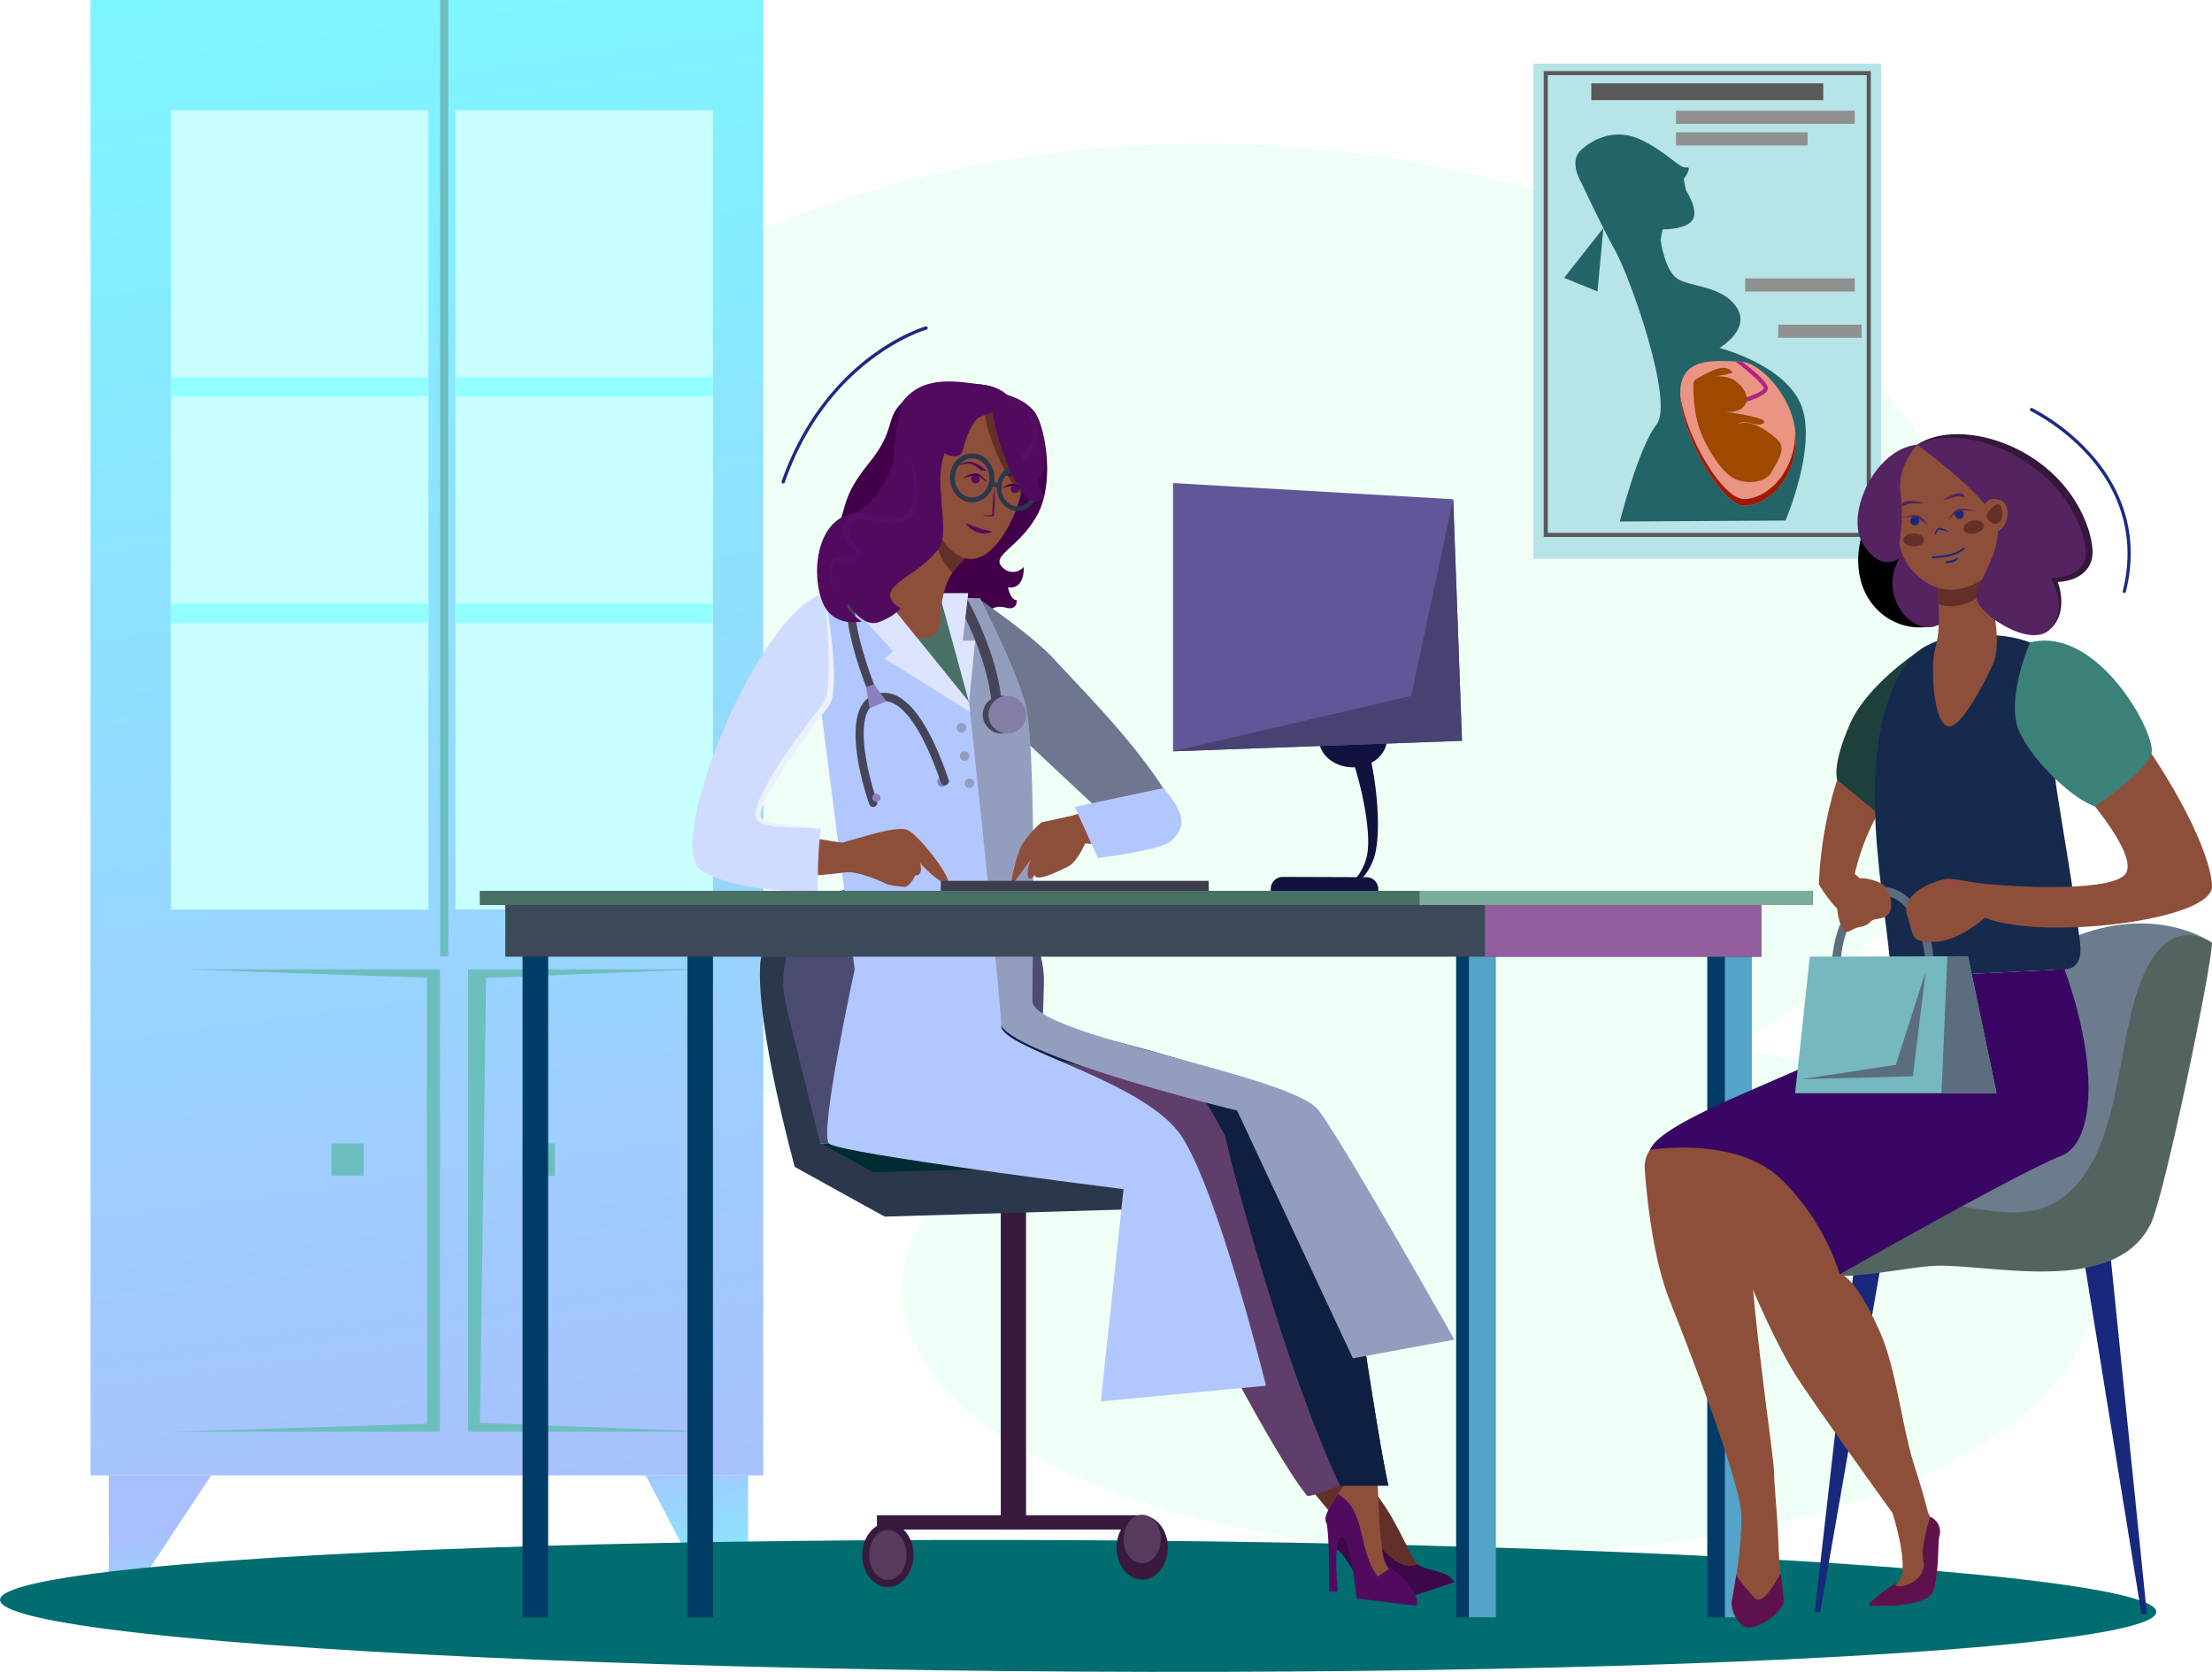 <svg xmlns="http://www.w3.org/2000/svg" xmlns:xlink="http://www.w3.org/1999/xlink" viewBox="0 0 884.79 668.82"><defs><style>.cls-1{fill:#effff5;}.cls-2{fill:#b7e4e6;}.cls-3{fill:#595959;}.cls-4{fill:#226467;}.cls-5{fill:#ea9483;}.cls-6{fill:#9e1a00;}.cls-7{fill:#b02286;}.cls-8{fill:#9e4800;}.cls-9{fill:#919090;}.cls-10{fill:url(#linear-gradient);}.cls-11{fill:url(#linear-gradient-2);}.cls-12{fill:url(#linear-gradient-3);}.cls-13{fill:#c8ffff;}.cls-14{fill:#91ffff;}.cls-15{fill:#6dbfbf;}.cls-16{fill:#026d71;}.cls-17{fill:#381a3f;}.cls-18{fill:#573a5e;}.cls-19{fill:#633029;}.cls-20{fill:#3c0849;}.cls-21{fill:#8e4f3a;}.cls-22{fill:#510b5e;}.cls-23{fill:#2b374d;}.cls-24{fill:#4c4c73;}.cls-25{fill:#002b32;}.cls-26{fill:#013c66;}.cls-27{fill:#54a3c8;}.cls-28{fill:#42004a;}.cls-29{fill:#6e778f;}.cls-30{fill:#487065;}.cls-31{fill:#0f1f42;}.cls-32{fill:#603e6b;}.cls-33{fill:#939ebf;}.cls-34{fill:#b3c7ff;}.cls-35{fill:#8b7fbf;}.cls-36{fill:#464459;}.cls-37{fill:#827ea6;}.cls-38{fill:#dce4ff;}.cls-39{fill:#d0dcff;}.cls-40{fill:#ecf1ff;}.cls-41{fill:#560d68;}.cls-42{fill:#12113f;}.cls-43{fill:#615697;}.cls-44{fill:#494171;}.cls-45{fill:#1e403d;}.cls-46{fill:#6c7c8d;}.cls-47{fill:#18287d;}.cls-48{fill:#536460;}.cls-49{fill:#60114d;}.cls-50{fill:#162a4d;}.cls-51{fill:#390763;}.cls-52{fill:#542360;}.cls-53{fill:#34173a;}.cls-54{fill:#5b6d7e;}.cls-55{fill:#75b8bf;}.cls-56{fill:#3b8079;}.cls-57{fill:#7cad98;}.cls-58{fill:#3c4959;}.cls-59{fill:#935e9f;}.cls-60{fill:#1b2b80;}.cls-61{fill:#3e3d4d;}</style><linearGradient id="linear-gradient" x1="217.96" y1="647.73" x2="117.26" y2="-104.59" gradientUnits="userSpaceOnUse"><stop offset="0.04" stop-color="#a9bfff"/><stop offset="1" stop-color="#76ffff"/></linearGradient><linearGradient id="linear-gradient-2" x1="63.67" y1="608.38" x2="78.39" y2="685.5" xlink:href="#linear-gradient"/><linearGradient id="linear-gradient-3" x1="275" y1="570.64" x2="291.46" y2="656.86" xlink:href="#linear-gradient"/></defs><title>doctorb</title><g id="Layer_2" data-name="Layer 2"><g id="_Layer_" data-name="&lt;Layer&gt;"><path class="cls-1" d="M693.18,418.71c65.4-37.88,106.57-93,106.57-154.41,0-114.23-142.56-206.82-318.41-206.82S162.92,150.07,162.92,264.3c0,94.26,97.09,173.8,229.85,198.72-20.28,15.56-31.89,33.64-31.89,52.93,0,58.43,106.65,105.81,238.21,105.81S837.3,574.38,837.3,516C837.3,472.35,778,434.91,693.18,418.71Z"/><rect class="cls-2" x="613.37" y="25.45" width="139.06" height="198.06"/><rect class="cls-3" x="636.52" y="33.34" width="92.77" height="6.71"/><polygon class="cls-4" points="625.65 111.15 638.99 116.62 641.34 91.23 625.65 111.15"/><path class="cls-4" d="M720.46,162.11c-6.52-16.3-32.71-22.91-32.71-22.91s12.72-7.35,6.9-16.22-19-8.15-23.91-11.61S664.22,96,664.22,96l.82-4.24s10.59.23,12.37-4.58c1.24-3.39-1.36-8.37-3-11h0l-.95-4.54s3.8-5.16,1.09-4.65-7.34-5.67-17.66-10.83-19.29-.82-24.45,3.8,0,12.92,0,12.92,8.15,17.51,13.85,27.78,23.5,60.06,16.3,69.19-14.67,38.79-14.67,38.79l66.28-.4S727,178.41,720.46,162.11Z"/><path class="cls-5" d="M718.29,175.68c0,15.91-11.29,26.64-20.52,26.64s-25.68-29.2-25.68-45.11c0-14,12.77-13,22.11-12.61.85.05,1.66,0,2.44.1C704.6,145.23,718.29,159.79,718.29,175.68Z"/><path class="cls-6" d="M718,171.4c0,.55.07,1.09.07,1.64,0,15.91-11.28,26.62-20.51,26.62-8.56,0-23.33-25.12-25.42-41.45.64,16.09,16.6,44.1,25.64,44.1,9.23,0,20.52-10.72,20.52-26.62A34.1,34.1,0,0,0,718,171.4Z"/><path class="cls-7" d="M696.77,144.71h-.13c-.78-.06-1.59,0-2.44-.1h-.15c5.14,3.71,11.46,9.32,11.46,10.72,0,1.11-4.9,3.27-10.51,4.64l.39,1.58c3.54-.86,11.75-3.19,11.75-6.22C707.14,152.8,700.3,147.32,696.77,144.71Z"/><path class="cls-8" d="M711.5,176.5c-3.27-3.53-11.42-9.23-16.31-6.79,3-2.44,7.61,1.63,10.33-.54,2.27-1.82-11.08-3.83-15.48-4.44,2.34.21,7,.1,8.41-3.71,1.24-3.36-2.34-7.55-5.09-9.11a9,9,0,0,0-1.76-.75,17.09,17.09,0,0,0-5.43-.63l.05,0,3.81-.59,3-.86s-1.09-2.17-4.35-1.9-10.45,4.5-10.84,5a3,3,0,0,0-.49,2c0,11.17,2,19.58,8.38,29,2,3,4.27,6,7.34,7.92,4.17,2.63,13.09,2.68,15.72-2.57C709.86,186.28,714.75,180,711.5,176.5Z"/><path class="cls-3" d="M748.31,214.81H617.49V28.44H748.31Zm-129.19-1.63H746.68V30.07H619.12Z"/><rect class="cls-9" x="698.05" y="111.37" width="43.88" height="5.26"/><rect class="cls-9" x="670.39" y="44.3" width="71.53" height="5.26"/><rect class="cls-9" x="670.39" y="52.93" width="52.65" height="5.26"/><rect class="cls-9" x="711.29" y="129.87" width="33.35" height="5.26"/><rect class="cls-10" x="36.22" width="269.09" height="590.24"/><polygon class="cls-11" points="84.48 590.24 43.51 590.24 43.51 629.96 58.22 629.96 84.48 590.24"/><polygon class="cls-12" points="299.23 590.24 258.26 590.24 280.07 632.05 299.23 629.96 299.23 590.24"/><rect class="cls-13" x="68.36" y="44.15" width="103.02" height="319.74"/><rect class="cls-13" x="182.16" y="44.1" width="103.02" height="319.74"/><rect class="cls-14" x="68.34" y="150.9" width="103.03" height="7.72"/><rect class="cls-14" x="182.14" y="150.9" width="103.03" height="7.72"/><rect class="cls-14" x="68.34" y="241.51" width="103.03" height="7.72"/><rect class="cls-14" x="182.14" y="241.51" width="103.03" height="7.72"/><path class="cls-15" d="M74.67,387.8H176v185H68.34l102.42-3.24V391.17Z"/><polygon class="cls-15" points="280.07 387.8 187.21 387.8 187.21 572.8 285.19 572.8 191.98 569.21 194.45 391.23 280.07 387.8"/><rect class="cls-15" x="132.59" y="457.48" width="12.9" height="12.9"/><rect class="cls-15" x="209.03" y="457.48" width="12.9" height="12.9"/><rect class="cls-15" x="176.02" width="3.29" height="382.56"/><ellipse class="cls-16" cx="431.26" cy="642.42" rx="26.29" ry="431.26" transform="translate(-213.54 1070.12) rotate(-89.68)"/><path class="cls-17" d="M344.89,622.09c0,7.08,4.59,12.82,10.26,12.82s10.26-5.74,10.26-12.82-4.6-12.81-10.26-12.81S344.89,615,344.89,622.09Z"/><rect class="cls-17" x="350.76" y="606.2" width="106.02" height="5.71" transform="translate(807.55 1218.11) rotate(180)"/><path class="cls-18" d="M355.15,632.05c4.12,0,7.47-4.47,7.47-10s-3.35-10-7.47-10-7.47,4.47-7.47,10S351,632.05,355.15,632.05Z"/><path class="cls-17" d="M446.62,619.14c0,7.07,4.59,12.81,10.26,12.81s10.25-5.74,10.25-12.81-4.59-12.82-10.25-12.82S446.62,612.06,446.62,619.14Z"/><path class="cls-18" d="M456.88,625.42c4.11,0,7.46-4.36,7.46-9.73S461,606,456.88,606s-7.47,4.37-7.47,9.74S452.76,625.42,456.88,625.42Z"/><path class="cls-19" d="M537.29,611.88c.5,2.19-6.21,4.82-.68,8.17,1.86,1.13,4.43-.56,11.35,2.49,4.66,2.05,13.11,11,17.76,12a26.45,26.45,0,0,0,16-1.69c-4.52-2.73-8.25-2-13-4.89s-11.51-27.45-26.36-38.22a22,22,0,0,1-3.26-3.16c-5.44,2.78-10.79,5.6-16.19,7.4C531.43,604.24,537.17,611.32,537.29,611.88Z"/><path class="cls-20" d="M542.47,610.45c-1.82-1.1-4.54-.71-7.09-.59.14,2.26-6.07,6.72-.69,10S546.62,640,546.62,640l4-.78s-11-19.35-5.62-17.45,15.17,18.4,15.17,18.4l21.58-7.22-1.92-2.29c-4.45-2.69-8.14-2-12.8-4.78C557.07,629.72,550.38,613.77,542.47,610.45Z"/><path class="cls-21" d="M548.55,569.56c-5.34.32-5.62.79-11,1.43,1.52,10.64,2.24,19.17.93,21.48-1,1.8-2.15,3.58-3.25,5.29-3.09,4.81-5.86,9-4.82,11.08.63,1.25,7.44-.08,9.94,6,3.07,7.49,4.06,22.11,4.06,22.11l20.82,4.16s3.19-1.43-1.52-6.08-8.6-6.16-10.12-11.22-2.65-24-2.65-40.6C550.93,581.51,548.42,572.33,548.55,569.56Z"/><path class="cls-22" d="M566.53,639.18h0a24.78,24.78,0,0,0-10.39-11.89l-5,3.4c-5.78-7.06-5.69-18.43-9.34-25.63-.81-2.43-3.45-5.45-6.57-7.3-3.08,4.81-5.86,9-4.82,11.08,1.41,2.79,1.28,27.86,1.28,27.86h3.46s-2.08-20.69,1.39-21.92,6.14,24.73,6.14,24.73l23.73,2.84S567.5,641.75,566.53,639.18Z"/><path class="cls-23" d="M353.84,486.72l-3.33-17.78-22.38-11.46,12.64-102.76s-35.47,13.68-36.66,30.55c-1.81,25.43,13.8,81.57,13.8,81.57Z"/><path class="cls-24" d="M376.81,352.37l-23.69.28a40.3,40.3,0,0,0-38.63,50l13.64,54.79h87.43l2-63.53A40.31,40.31,0,0,0,376.81,352.37Z"/><rect class="cls-17" x="400.3" y="466.13" width="10.1" height="145.78" transform="translate(810.71 1078.04) rotate(180)"/><polygon class="cls-25" points="328.13 457.48 349.36 468.94 497.73 469.42 418.9 454.89 328.13 457.48"/><polygon class="cls-23" points="494.87 482.53 353.83 486.72 349.36 468.94 500.11 464.74 494.87 482.53"/><rect class="cls-26" x="682.9" y="363.86" width="10.77" height="283.16" transform="translate(1376.57 1010.89) rotate(180)"/><rect class="cls-26" x="582.46" y="361.66" width="10.77" height="285.36" transform="translate(1175.68 1008.69) rotate(180)"/><rect class="cls-27" x="587.57" y="361.66" width="10.77" height="285.36" transform="translate(1185.91 1008.69) rotate(180)"/><rect class="cls-27" x="689.96" y="360.42" width="10.77" height="286.6" transform="translate(1390.69 1007.45) rotate(180)"/><rect class="cls-26" x="209.03" y="369.97" width="10.24" height="277.06" transform="translate(428.29 1017) rotate(180)"/><rect class="cls-26" x="274.95" y="371.57" width="10.24" height="275.46" transform="translate(560.14 1018.6) rotate(180)"/><path class="cls-28" d="M402.23,157.79s8.06,1.94,11.87,7.4,8,27.43.92,40.61-18.81,16.36-14.18,21a5.66,5.66,0,0,0,8.65,0s.62,9.17-6.29,8.17c0,0,.91,5.09,3.46,5.09,0,0,.54,4.37-4.46,3s-8.22,2-6,4.18-24.29,11.59-24.29-6.27S407,183,409.29,176.9s-3.18-12.45-3.18-12.45Z"/><path class="cls-28" d="M334.75,211.86c4-8.9,1.89-13.1,12.8-26.55s6.36-17.41,13.17-24.23S392,152.45,397.39,155s8.72,12.37,8.72,12.37l-25.18,74.15H349.24Z"/><path class="cls-29" d="M391.22,239.37s22.49,15.3,30.87,24.82c6.06,6.9,30.74,31.05,44.22,52.71,5,8.08-15.54,17.6-15.54,17.6l-44.66-41.81Z"/><path class="cls-30" d="M417.39,411.43c-14.48-8.92-13.62-40-13.62-40-5-22.6,8.83-74.92,3.25-92.2s-14.94-39.86-14.94-39.86l-62.2-2.11s4.82,39.5-1.46,45.48c0,0,18.15,87.08,18.15,100.37,0,8.22-5.42,31.55-10.71,45.66C369.76,431.88,387.72,428.59,417.39,411.43Z"/><path class="cls-31" d="M531.38,453.55c-7-18.89-90.29-38.68-115-44-4.23-.91-11.85-.62-15.93.83h0a23.36,23.36,0,0,0-10.91,8l-7.27,9.7,113.19,36.54s17.7,80.93,40.49,129.67h19.36C548.65,563.82,535.91,465.83,531.38,453.55Z"/><path class="cls-32" d="M479,437l-88.12-20.13-8.75-1.25a56.7,56.7,0,0,0-36.49,7.08L338,427.15s-7.22,23.39,5.16,32.77c4.88,3.7,109.47,9.51,109.47,9.51s51.39,106,70.34,129.1c6.59-.78,15.32-6.3,21.84-6.7C546,566,485.31,438.84,479,437Z"/><path class="cls-31" d="M531.3,453.37l-42.15-2.59,3.45,14.32S513.19,545.62,536,594.36h19.36c-6.69-30.54-19.43-128.53-24-140.81A1.42,1.42,0,0,0,531.3,453.37Z"/><path class="cls-33" d="M376.32,238.86l11.29,42.05.43,78.31s3.7,38,12.44,51.2,94.36,33.86,94.36,33.86l46.31,99.12,40.6-7.46s-43.41-77.13-54.22-91.66-114.6-29.88-114.6-43.92,1.92-103.6-3-119.78-17.88-41.19-17.88-41.19Z"/><path class="cls-34" d="M328.42,236.7s7.37,40.11,0,47.47L341.87,387.8s-14.34,65.63-10.28,69.68,117.82,18.25,117.82,18.25l-9.09,84.92,66.09-6.28s-19-76.88-33.57-99.48-72.36-35.32-72.36-44.47-12.87-129.51-12.87-129.51L352.15,237Z"/><path class="cls-33" d="M387.74,302.48a1.91,1.91,0,1,1-1.91-1.91A1.91,1.91,0,0,1,387.74,302.48Z"/><path class="cls-33" d="M386.51,291.13a1.92,1.92,0,1,1-1.92-1.91A1.91,1.91,0,0,1,386.51,291.13Z"/><path class="cls-33" d="M389.65,313.34a1.91,1.91,0,1,1-1.91-1.91A1.9,1.9,0,0,1,389.65,313.34Z"/><path class="cls-35" d="M378.81,312.54a1.95,1.95,0,1,1-1.93-1.68A1.82,1.82,0,0,1,378.81,312.54Z"/><path class="cls-36" d="M379.41,311.86c-4.55-13.4-14.49-37.7-28.32-34.37-2.31-5.59-10.74-27.2-9.12-40.36l-3.26-.41c-1.74,14.09,6.87,36.11,9.32,42-10.57,6.34-4.24,31.81-.3,43a1.64,1.64,0,0,0,3.1-1.09c-3.41-9.7-10.07-35.71-.09-39.58,11.68-4.52,21.51,20,25.55,31.88a1.65,1.65,0,1,0,3.12-1.06Z"/><polygon class="cls-35" points="346.47 274.82 349.62 273.79 354.57 280.56 347.84 283.32 346.47 274.82"/><path class="cls-35" d="M352.16,319.54a1.66,1.66,0,1,1-1.61-2.1A1.9,1.9,0,0,1,352.16,319.54Z"/><path class="cls-36" d="M398.56,282.56a2.08,2.08,0,0,1-2-1.91c-1.92-19.47-13.84-40-14-40.21a2.17,2.17,0,0,1,.68-2.92,2,2,0,0,1,2.81.71c.51.87,12.52,21.58,14.54,42a2.1,2.1,0,0,1-1.83,2.32Z"/><path class="cls-36" d="M406.37,284.17a5.77,5.77,0,1,1-5.76-5.76A5.76,5.76,0,0,1,406.37,284.17Z"/><path class="cls-36" d="M408.11,285.91a7.51,7.51,0,1,1-7.5-7.5A7.5,7.5,0,0,1,408.11,285.91Z"/><path class="cls-37" d="M410.42,285.91a7.51,7.51,0,1,1-7.51-7.5A7.51,7.51,0,0,1,410.42,285.91Z"/><polygon class="cls-38" points="375.67 237.28 387.61 280.91 390.09 256.28 385.1 256.28 387.29 237.28 375.67 237.28"/><path class="cls-21" d="M362.71,331.94c-4.81-1.66-20.95,4.08-22.14,4.08l-3.58,1.1c-1.42-.19-5.05-.7-9.41-1.48-1.05,4.77-.69,9.65-.43,14.5,6.66-.52,11.41-1.21,11.84-1.21,6.32,0,16,4.9,16,4.9a45.55,45.55,0,0,0,6.78,1c2.26,0,4.29-4.57,4.29-4.57,3.62,0,2-5,2-5s7,8,10.62,8S367.46,333.57,362.71,331.94Z"/><path class="cls-39" d="M328.42,331.63c-9-1.61-22-.4-24.79-4.08-4.52-6,26.54-45.37,26.54-45.37,5.42-4.64-.29-44.9-.29-44.9-26.21,6.37-64.05,100-49.81,110.57,9.49,7.07,33.77,9.46,47.08,8.41C326.89,351.41,327.38,336.41,328.42,331.63Z"/><path class="cls-40" d="M328.42,331.63c-11.7-1.4-25.75,1.15-26.19-5.64-.19-9.59,21.58-37.66,27.07-44.69,4.2-4.43,1.22-36.51.58-44,1.5,7.78,6.87,40.71,1.09,45.83l.17-.17c-3.71,4.82-31.1,40.51-26.39,44.48C307.83,330.19,320,329.69,328.42,331.63Z"/><path class="cls-21" d="M390.09,220.24a32.6,32.6,0,0,0-9.07,8.84,23.51,23.51,0,0,0-2.56,5,48.41,48.41,0,0,0-2.43,15.2,6.09,6.09,0,0,1-5.35,6c-3.11.35-7,0-10-3-3.57-3.57-8.74-9.54-8.57-15.19.11-3.78,28.49-34.37,28.49-34.37Z"/><polygon class="cls-38" points="352.15 237.03 344.07 236.87 335.55 236.7 357.17 260.51 353.83 263.47 388.04 284.86 387.61 280.91 352.15 237.03"/><path class="cls-19" d="M390.09,220.24l-9.45-17.58s-3.34,3.59-7.73,8.47c1.1,6.6,3.38,13.54,8.12,18A32.76,32.76,0,0,1,390.09,220.24Z"/><path class="cls-21" d="M406.11,164.45a18.15,18.15,0,0,1,6,10.73c1.09,6.9-3.52,14.64-3.52,20.46s-10.8,33.52-24.25,27S371.94,195,371.94,190.26s6.55-21.08,14.54-24.9S406.11,164.45,406.11,164.45Z"/><path class="cls-19" d="M408.31,197.62a10.67,10.67,0,0,0,.24-2c0-5.82,4.61-13.56,3.52-20.46a18.15,18.15,0,0,0-6-10.73,41.92,41.92,0,0,0-12.46-.92C394.19,172.77,401.53,190.59,408.31,197.62Z"/><path class="cls-22" d="M407,165.14c.11-.38-2.54-9.39-13.27-11.14-12.82-2.09-28,7.45-32.62,20.4s-8.82,27.72-21.5,31.4-15,22.36-11,34.08,16.09,8.73,16.09,8.73-7.43-5.12-5.45-7.1c0,0,5.66,9.62,12.06,7.44s9-5.74,9-5.74-8.57-3.64-1.3-9.77c5.06-4.27,10.09-6.23,16.09-13.46,5.73-6.91-2.2-25.42,2.79-38.7a5.6,5.6,0,0,0,3.16,1.17c6.78.71,2.5-7.13,9-14.53C401.06,161.68,406.27,165.16,407,165.14Z"/><path class="cls-22" d="M360.72,161.08s-8,32.39,0,40.39,15.74,2,15.74-1.77-2.09-18.42,1.41-18.42,6.23,1.55,8-4.07S391.15,164,397.93,164s9.09,1.15,9.09,1.15-1.46-9.5-13.27-11.14S368.86,150,360.72,161.08Z"/><path class="cls-21" d="M388.24,201.09c-1,1.87-4.17,2.13-7.08.58s-4.48-4.32-3.48-6.19,4.16-2.13,7.08-.58S389.23,199.22,388.24,201.09Z"/><path class="cls-22" d="M397.81,194.56a93.49,93.49,0,0,0-.87,11.36,6.8,6.8,0,0,1-4.06-.12c2,1.32,4.49.58,4.63.59A93.23,93.23,0,0,0,397.81,194.56Z"/><path class="cls-22" d="M394.57,188.43a13.28,13.28,0,0,0-5.19-3.46c-3-1-7.88,1.73-7.88,1.73s5.13-1.73,7.1-1a12,12,0,0,1,3.7,2.45Z"/><path class="cls-22" d="M401.9,190a13.32,13.32,0,0,1,6.14-1.11c3.12.32,6.53,4.73,6.53,4.73s-4-3.63-6.1-3.76a11.85,11.85,0,0,0-4.37.77Z"/><path class="cls-22" d="M386.33,209.24c6.42,2.89,8.32,2.76,10.66,3.41C393.24,214.61,388.22,212.59,386.33,209.24Z"/><path class="cls-22" d="M391.74,192.54A1.78,1.78,0,1,1,391,190,1.9,1.9,0,0,1,391.74,192.54Z"/><path class="cls-28" d="M385.1,191.32c7.18-4.72,8.2.73,10,1.65-1.53-.38-2.8-2.76-4.57-2.8A22.53,22.53,0,0,0,385.1,191.32Z"/><path class="cls-22" d="M407.3,196.58a1.69,1.69,0,1,1-.66-2.52A1.87,1.87,0,0,1,407.3,196.58Z"/><path class="cls-28" d="M400.61,195.4c6.73-4.72,7.69.73,9.35,1.65-1.44-.38-2.62-2.76-4.29-2.8A20,20,0,0,0,400.61,195.4Z"/><path class="cls-23" d="M407,186.13a8.5,8.5,0,0,0-8,7l-1.39-.26a11.66,11.66,0,0,0,.13-1.68c0-5.4-4-9.8-8.88-9.8s-8.87,4.4-8.87,9.8,4,9.8,8.87,9.8a9,9,0,0,0,8.3-6.33l1.62.3c0,.11,0,.21,0,.31,0,5,3.72,9.15,8.28,9.15s8.28-4.1,8.28-9.15S411.59,186.13,407,186.13ZM388.83,199c-3.8,0-6.9-3.51-6.9-7.83s3.1-7.82,6.9-7.82,6.9,3.51,6.9,7.82S392.64,199,388.83,199ZM407,202.58c-3.55,0-6.44-3.28-6.44-7.31s2.89-7.3,6.44-7.3,6.44,3.28,6.44,7.3S410.57,202.58,407,202.58Z"/><path class="cls-41" d="M364.18,182.6A48.91,48.91,0,0,1,367,199.28c-.83,16.35-18.18,7.82-23,8.16a4.86,4.86,0,0,0-4.4,6.53c.86,3,2.83,3.95,3.86,5.18a3.11,3.11,0,0,1-1.07,5c-3.58,1.79-8-2.27-9.42,2.57a10,10,0,0,0,2.63,10,10.34,10.34,0,0,1-3.74-10.31c.88-4,3.64-3.8,7.45-3.52,2.35.16,3.21-1,3-1.7-.15-1.43-3.43-2-4.84-6.56a7.09,7.09,0,0,1,3.2-8.57c7.95-4.6,25.69,11.94,24.93-12.38A65,65,0,0,0,364.18,182.6Z"/><path class="cls-22" d="M399.1,157.79a20.48,20.48,0,0,1,13.14,5.6c5.57,5.58,7.81,24.3,3.9,27.57s6,9.62-2.25,9.62S391.69,158.56,399.1,157.79Z"/><path class="cls-41" d="M402.94,159.64c10.78,2.71,15,13.25,9.63,21.36-.92,1.37-2.15,2.66-3.79,2.78v-2.32c.61.1,1.76-1.16,2.13-1.64C416.29,173,413,163,402.94,159.64Z"/><path class="cls-42" d="M554.78,295.61c0-6.29-6.06-11.41-13.59-11.44s-13.64,5.06-13.66,11.35,6.06,11.41,13.59,11.44l.84,0c3.2,10.21,6.88,28.06,4.6,36.26a21.37,21.37,0,0,1-8.45,12.07l.6,1a23.24,23.24,0,0,0,10.61-12.34c3.25-8.52,1.69-27.11-.75-38.79C552.29,303.11,554.77,299.6,554.78,295.61Z"/><path class="cls-42" d="M546.53,350.93l-33.43-.11a4.78,4.78,0,0,0-4.8,4.76v1l43,.14v-.95A4.77,4.77,0,0,0,546.53,350.93Z"/><polygon class="cls-43" points="469.21 300.57 469.21 193.26 581.27 199.73 584.79 296.37 469.21 300.57"/><polygon class="cls-44" points="581.27 199.73 584.79 296.37 469.21 300.57 564.48 278.41 581.27 199.73"/><path class="cls-21" d="M743.39,292.94c15.47-26.26,26.8-34.34,26.8-34.34s7.47,41.52-7.72,53.24-20.6,37.83-20.6,37.83,9.16,6.68,7.67,13c-.09.34-4.6,6.18-9.31,4.45-3.56-1.3-7.6-5-12.67-13.26C727.56,353.82,727.91,319.2,743.39,292.94Z"/><path class="cls-45" d="M773.7,261l-3.51-2.37s-22.68,14-30.14,30.83S734.89,312,734.89,312l16.29,13.46s20.46-13.26,24.63-20.72S773.7,261,773.7,261Z"/><path class="cls-46" d="M778.72,447.75c2.48,0,45,11.79,42.63-13.78s-3.63-54.72,10.28-59.91c30-11.21,50.27,1.45,50.27,1.45l-18.5,75.76-27.17,42L797,490l-78,9.17S726.18,447.42,778.72,447.75Z"/><polygon class="cls-47" points="830.94 487.62 842.7 487.69 858.76 645.79 856.59 645.77 830.94 487.62"/><polygon class="cls-47" points="755.65 487.16 743.89 487.08 725.89 644.97 728.06 644.99 755.65 487.16"/><path class="cls-48" d="M884.79,377.15c-.06,9.74-19,100.73-24.29,112-13.29,28.26-59.19,17.67-83.26,17.19-14.89-.3-43.54,8.72-57,1.06s2.18-28.67,34.25-28.47,56.35,16.14,75.52-4.31,16.6-61.14,27.77-85.42S884.79,377.15,884.79,377.15Z"/><path class="cls-21" d="M727.4,437.06l-60.91,18.17a12.06,12.06,0,0,0-8.6,12.45c.94,12.94,3.46,36.09,10,52.63,9.42,23.92,28.3,72.89,28.65,86.09s-3.86,34.74-3.86,34.74l20.81-.55s-1.87-13.26-2.12-22.9-1.59-21.8-1.8-29.41c-.18-6.92-11.33-79.52-10.15-109.73.12-3,40.84-17.89,40.84-17.89Z"/><path class="cls-49" d="M694.5,630.15l-1.85,11s-.38,4.52,3.92,8.82,16.89-5.09,16.89-9.37a78,78,0,0,0-1.32-11.2s-6.56,13.58-10.26,9.88A73.42,73.42,0,0,1,694.5,630.15Z"/><path class="cls-21" d="M770.74,424.27l-67.29,48.88c-7.5,6.33-9.9,24.43-6.18,33.51,5.77,14.09,14.8,34.57,23.13,46.8C734,573.48,757,605.31,757,605.31s7.16,22.41,2.46,27.36a70.79,70.79,0,0,1-10.67,8.92s20.37-.44,23.83-4.09,1.17-18.55,1-23.62a18.68,18.68,0,0,0-2.4-8.69s-2-8.14-5.44-18.65c-4.93-15.24-7.33-39.1-13.69-53.4-10.76-24.16-16.23-23.38-16.23-23.38l65.39-43.25Z"/><path class="cls-50" d="M822.85,317.06C817.33,281,825.6,262.26,812,257s-30.27-2-30.27-2-13.43.45-20.6,12.48C740,302.9,754.9,361,756.49,391.17l69.32-3.37c5.88-.28,6.9-5.36,6.15-11.2C829,353.21,824.93,330.62,822.85,317.06Z"/><path class="cls-51" d="M825.81,387.8l-69.32,3.37c.45,8.48-.16,14.75-2.91,17.68C739.26,424.1,665.83,445.59,660,460c0,0,34.1-5.62,52.07,11.43a93.25,93.25,0,0,1,23.87,38.36s70.63-40.25,88.64-47.42C837.7,457.1,839.76,426.69,825.81,387.8Z"/><path d="M780.59,247a22.84,22.84,0,0,1-22.25,2c-12.66-5.47-20.43-22.14-10.66-42.9s19.21-28.19,19.21-28.19Z"/><path class="cls-52" d="M774.18,177.9s-5.47-.17-7.29,0c-17,1.62-29.09,28.15-21.63,39.89s14.54,5.43,14.6,5.39c-9.93,16.6,8,35.11,18.39,24.77C784.52,241.68,774.18,177.9,774.18,177.9Z"/><path class="cls-21" d="M774.18,231.51s3.2,17.28-.17,28.18c-1.82,5.89-.92,29.89,5.36,30.93,5.32.88,15.83-20.23,18-25.46,4.64-11.4-4.08-38.1-4.08-38.1Z"/><path class="cls-19" d="M793.25,227.06l-19.07,4.45a96.48,96.48,0,0,1,1.19,10.23c.5.16,1,.31,1.54.43,6.58,1.5,13.78-1.69,18.7-6.67C794.38,230.53,793.25,227.06,793.25,227.06Z"/><path class="cls-21" d="M766.89,177.9s-8.17,8.58-6.71,19.25-.3,16.76-.32,20.56,5.68,15.52,17.09,17.88,24.67-8,24.73-17.37-1.49-25.77-8.68-33.05S766.89,177.9,766.89,177.9Z"/><path class="cls-52" d="M766.89,177.9s25,18.24,30.8,29.16-8.2,26.64-7,32.74,21.49,19.74,29.28,12,1.9-19.79,1.9-19.79,14.73.09,13.79-12.1-11-28.7-24.66-36.45C781.82,166.87,766.89,177.9,766.89,177.9Z"/><path class="cls-53" d="M835.56,212.37c-10.66-33.64-51.37-46-68.67-34.47,17.78-9.13,55.69,4.29,66,35.28,1.26,4.3,2.38,9.1.3,12.63s-7,5.12-11.32,5.39l-1.32.07c.06.61,6.94,12.12-.59,20.57,5.28-4.63,5.48-12.5,3.14-19,4.45-.27,9.25-1.59,12.14-5.77S836.93,217.24,835.56,212.37Z"/><path class="cls-21" d="M793.4,204.08s.29-5.91,6.17-4.16,3.34,11.47-.5,12.58S793.4,204.08,793.4,204.08Z"/><path class="cls-47" d="M779.38,221.82c4.49-1,6.37-3,5.77-2.63a.38.38,0,0,1,.53.55c-.6.24-2.56,3.25-12.64,3.6a.38.38,0,0,1,0-.76A50,50,0,0,0,779.38,221.82Z"/><path class="cls-47" d="M778.64,225.28a.41.41,0,0,1-.39-.34.38.38,0,0,1,.34-.42c.83-.09,3.15-.47,3.86-1.22s2.17,1.34-3.78,2Z"/><path class="cls-47" d="M773.73,214.28c.23-1.23,1.09-3.42,2.37-3.14a14,14,0,0,1,3.59,1.6c-1.31-.15-2.52-.71-3.74-.86C775.39,211.49,774.79,212.83,773.73,214.28Z"/><path class="cls-47" d="M767.67,208.19a1.78,1.78,0,1,1-1.81-1.54A1.69,1.69,0,0,1,767.67,208.19Z"/><path class="cls-47" d="M782,206a1.77,1.77,0,1,0,1.4-1.92A1.67,1.67,0,0,0,782,206Z"/><path class="cls-52" d="M762.92,200.5c-2.57.5-2.23,2.21-2.23,2.21a17.85,17.85,0,0,0,2.52-1.18l6.45-.2C769,201.13,765.32,200,762.92,200.5Z"/><path class="cls-52" d="M783.13,197.41c2.6-.3,2.79,1.43,2.79,1.43a18.1,18.1,0,0,1-2.76-.37L777,200.21C777.48,199.83,780.7,197.68,783.13,197.41Z"/><path class="cls-52" d="M779.47,207.77a15.76,15.76,0,0,1,4.11-3.18c1.92-.82,6.75,0,6.75,0a19.84,19.84,0,0,0-5.94-1.1C781.44,203.49,779.47,207.77,779.47,207.77Z"/><path class="cls-52" d="M771.07,210.37a15.76,15.76,0,0,0-4.11-3.18c-1.92-.82-6.75,0-6.75,0a19.84,19.84,0,0,1,5.94-1.1C769.1,206.09,771.07,210.37,771.07,210.37Z"/><path class="cls-19" d="M794.52,206.09s4.3-7,5.88-3.38-.25,7.58-2.94,6.76A4.15,4.15,0,0,1,794.52,206.09Z"/><path class="cls-19" d="M769.66,216c0,1.42-1.87,2.58-4.17,2.58s-4.16-1.16-4.16-2.58,1.86-2.58,4.16-2.58S769.66,214.61,769.66,216Z"/><path class="cls-19" d="M793.55,210c.29,1.39-1.29,2.9-3.54,3.38s-4.32-.26-4.61-1.66,1.29-2.91,3.54-3.38S793.25,208.64,793.55,210Z"/><path class="cls-54" d="M732.63,388.69h3.43c0-16.73,7.67-30.35,17.11-30.35s17.11,13.62,17.11,30.35h3.42c0-18.94-9-33.78-20.53-33.78S732.63,369.75,732.63,388.69Z"/><polygon class="cls-55" points="787.19 382.56 723.92 382.73 718.04 437.35 798.6 437.35 787.19 382.56"/><polygon class="cls-54" points="778.94 382.56 776.6 437.35 798.6 437.35 787.19 382.56 778.94 382.56"/><polygon class="cls-54" points="770.28 388.69 765.13 430.59 720.57 431.73 758.32 426.02 770.28 388.69"/><path class="cls-21" d="M815,258.6s16.5,4.47,37.62,31.85c15.79,20.46,31.8,50.32,32.17,64.09s-67.89,21.78-90.89,12.62c0,0-10.19,9.4-20.2,9.67s-8-2.65-10.72-10.2S769.23,354,776.71,352c2.24-.62,1.89-.89,11.94.87s54.18,4.54,61.22-2.88-19.46-37-25-42.26S803.3,279.87,815,258.6Z"/><path class="cls-56" d="M812,257s-10.13,23.17-4.2,35.88S830,320.16,838,322.58c0,0,20.35-13.64,22.58-21.07S839.34,250.15,812,257Z"/><path class="cls-21" d="M745.42,351.33s6.72.8,8.93,3.66c1.55,2,3.06,7,1.4,10.09s-5.91,2-7.32,3.45-2.21,1.87-4.8,2.39-3.5,1.84-5,1.84-3-3.47-3.59-7.68a13.83,13.83,0,0,1,1.15-7.64S739.44,351.33,745.42,351.33Z"/><path class="cls-49" d="M759.79,632.3s-15.49,10.1-11.36,10.1,23.16.81,25.16-6.51,1.5-18.59,2.16-21.3a6.47,6.47,0,0,0-3.65-7.77s-4.08,11.88-2.76,17.8-5.55,10-9.37,10S759.79,632.3,759.79,632.3Z"/><path class="cls-21" d="M702.21,494.48c-1.71,2.2-1,5.92,2.29,9.21s19.62,4.29,16.07-4.76S704.74,491.22,702.21,494.48Z"/><rect class="cls-30" x="191.98" y="356.4" width="533.02" height="5.65" transform="translate(916.99 718.44) rotate(180)"/><rect class="cls-30" x="191.98" y="356.4" width="533.02" height="5.65" transform="translate(916.99 718.44) rotate(180)"/><rect class="cls-57" x="567.84" y="356.4" width="157.17" height="5.65" transform="translate(1292.84 718.44) rotate(180)"/><rect class="cls-58" x="202.13" y="362.04" width="502.38" height="20.69" transform="translate(906.63 744.78) rotate(180)"/><rect class="cls-59" x="593.94" y="362.04" width="110.56" height="20.69" transform="translate(1298.45 744.78) rotate(180)"/><path class="cls-21" d="M465.43,315.25l-36.81,11.12L416.53,329s-6.23,5.36-8.42,10.33c-2.31,5.27-4,15.36-4,15.36.68-.33,7.83-10.31,8.29-11.05-2,4.33-2.42,12.39,3,4.61-1.12,1.07-2.24,2.51-.46,2.76,2.89.41,9-2.73,12.43-4.42s6.7-9.21,6.7-9.21c10.17,1.08,14.05.45,23.09-.09C479,336,465.43,315.25,465.43,315.25Z"/><path class="cls-34" d="M429.9,322.81l9.22,20.41s25.56-2.93,29.7-7.07c5-5,6.16-9.55-3.39-20.9Z"/><path class="cls-60" d="M313.27,193.43l-.21,0a.66.66,0,0,1-.41-.84c9.13-26.15,24.29-41.6,35.4-50,12.05-9.07,22.1-12,22.2-12a.66.66,0,1,1,.36,1.27c-.09,0-10,2.89-21.82,11.83-11,8.25-25.88,23.49-34.9,49.3A.65.65,0,0,1,313.27,193.43Z"/><path class="cls-60" d="M849.74,237.24l-.15,0a.67.67,0,0,1-.49-.8c6.23-25-4.06-43.26-13.78-54.14a83.29,83.29,0,0,0-23-17.85.66.66,0,0,1-.3-.88.64.64,0,0,1,.87-.3,84.33,84.33,0,0,1,23.33,18.12c10,11.12,20.48,29.75,14.11,55.37A.65.65,0,0,1,849.74,237.24Z"/><rect class="cls-61" x="376.32" y="352.38" width="107.17" height="4.02"/></g></g></svg>